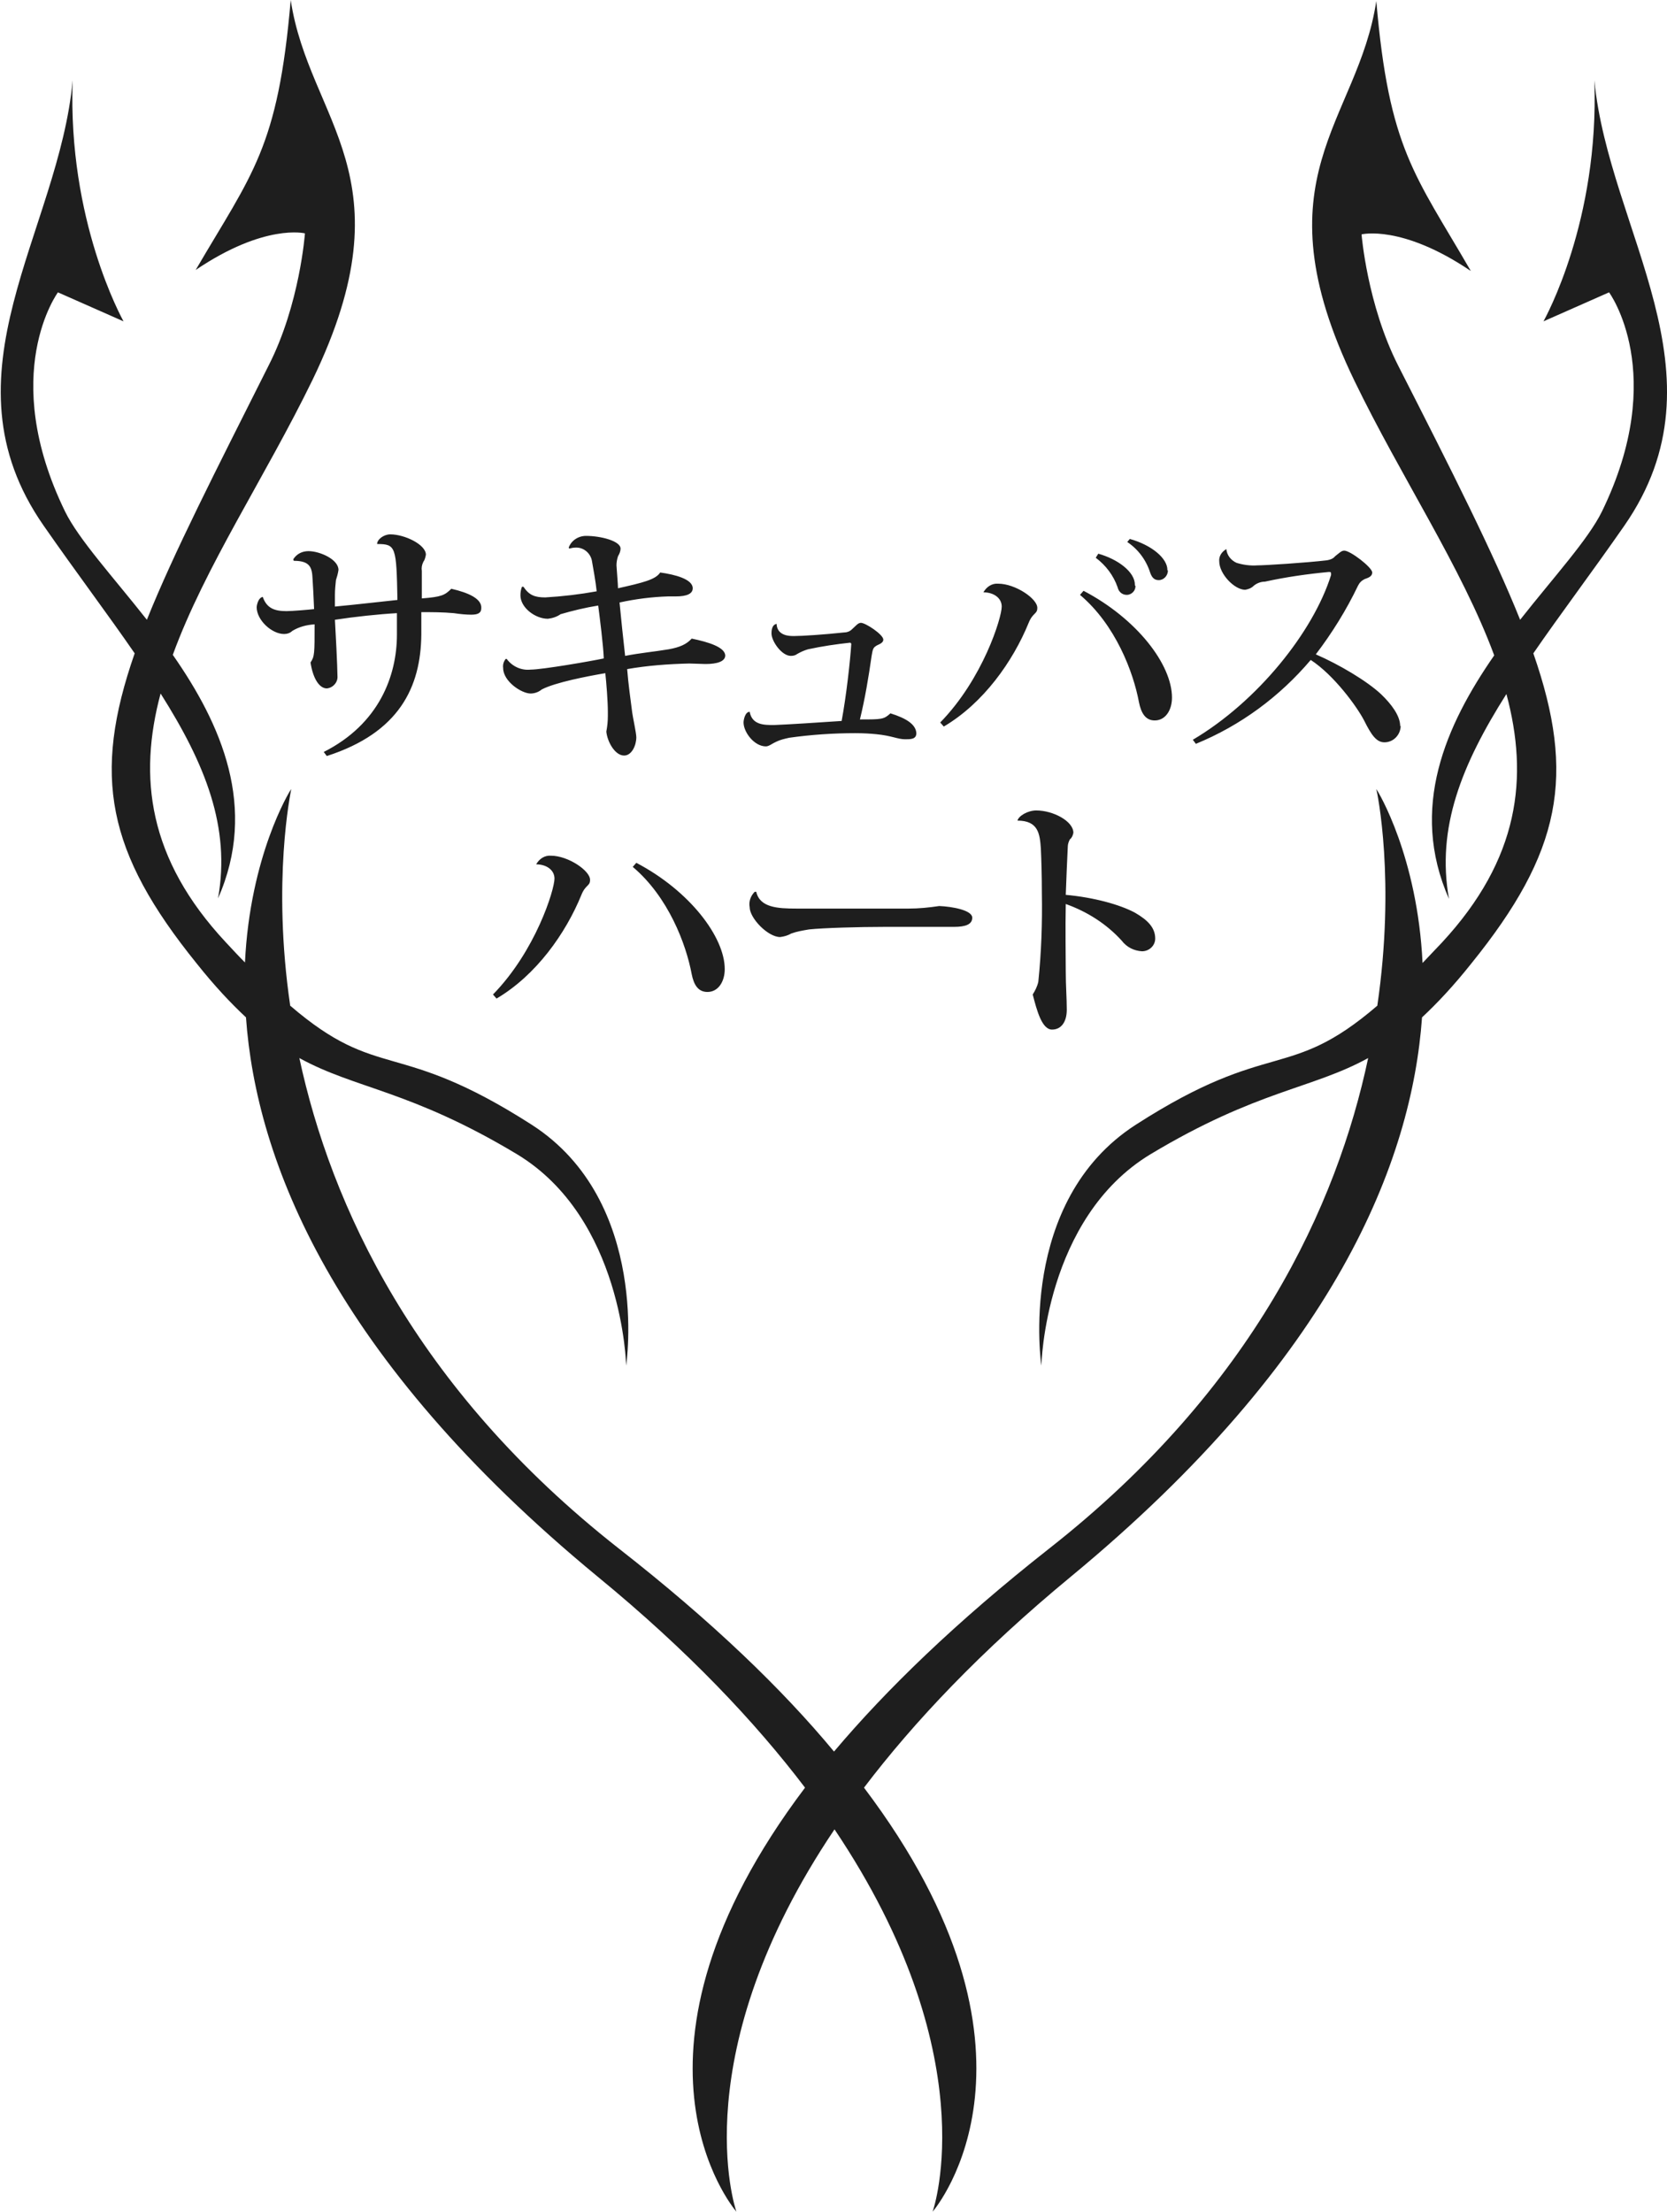 <?xml version="1.0" encoding="utf-8"?>
<!-- Generator: Adobe Illustrator 23.0.1, SVG Export Plug-In . SVG Version: 6.00 Build 0)  -->
<svg version="1.1" id="Layer_1" xmlns="http://www.w3.org/2000/svg" xmlns:xlink="http://www.w3.org/1999/xlink" x="0px" y="0px"
	 viewBox="0 0 328 435" style="enable-background:new 0 0 328 435;" xml:space="preserve">
<style type="text/css">
	.st0{fill-rule:evenodd;clip-rule:evenodd;fill:#1E1E1E;}
</style>
<path id="ハート" class="st0" d="M88.8,115.8c-1.3,1.3-2,1.6-5.8,1.9v-5.4c-0.1-0.6,0-1.2,0.3-1.8c0.3-0.4,0.4-0.9,0.5-1.4
	c0-2-4.2-4-7-4c-1.3,0-2.6,1-2.6,1.9l0,0c3.7,0,3.8,0.5,4,11c-2.9,0.3-8,0.9-12.3,1.3v-2.3c0-1,0.1-1.9,0.2-2.9
	c0.2-0.6,0.4-1.3,0.5-2c0-2.1-3.7-3.7-5.9-3.7c-1.2,0-2.3,0.5-3,1.6l0.1,0.3c3.3,0,3.6,1.4,3.7,3.6c0.1,1.4,0.2,3.5,0.3,5.9
	c-0.8,0.1-4.3,0.4-5.4,0.4c-2.3,0-3.9-0.5-4.7-2.8c-1,0.2-1.2,1.9-1.2,2c0,2.6,3,5.3,5.4,5.3c0.6,0,1.2-0.2,1.6-0.6
	c1.3-0.8,2.8-1.2,4.4-1.3c0,5.8,0,6.3-0.8,7.5c0.5,3.3,1.8,5.1,3.2,5.1c1.2-0.1,2.2-1.2,2.1-2.4c0-1.8-0.4-9.5-0.5-11.1
	c3.9-0.6,8.6-1.1,12.2-1.3v4.2c0,8.1-3.5,17.6-14.4,23.1l0.6,0.8c14.3-4.6,18.5-13.6,18.6-23.9v-4.4c2.1,0,4.2,0,6.4,0.2
	c1.3,0.2,2.5,0.3,3.4,0.3c1.3,0,2-0.3,2-1.3C94.8,117.8,92.3,116.6,88.8,115.8z M136.1,125.6c-1,1.1-2.3,1.7-4.5,2.1
	c-3,0.5-5.5,0.7-8.6,1.3c-0.4-3.5-0.8-7.4-1.1-10.5c3.2-0.7,6.4-1.1,9.6-1.2l1.5,0c2.1,0,3.3-0.5,3.3-1.6c0-1.8-3.5-2.7-6.4-3.1
	c-0.9,1.4-3.4,2-8.3,3.1c0-0.7-0.3-4.2-0.3-4.5c0-0.6,0.1-1.2,0.3-1.8c0.3-0.5,0.5-1,0.5-1.5c0-1.5-3.9-2.5-6.8-2.5
	c-1.5,0-2.9,0.9-3.4,2.3l0.1,0.2c0.4-0.1,0.8-0.2,1.2-0.2c1.7-0.1,3.1,1.2,3.3,2.8c0.2,1.2,0.7,3.8,0.9,5.8c-3.3,0.6-6.7,1-10.1,1.2
	c-2,0-3.2-0.4-4.3-2.1l-0.3,0c-0.2,0.5-0.3,1.1-0.3,1.7c0,2.4,2.9,4.6,5.4,4.6c0.9-0.1,1.8-0.4,2.5-0.9c2.4-0.7,4.9-1.3,7.4-1.7
	c0.3,2.3,1,7.8,1.1,10.4c-2.3,0.5-12.1,2.2-14.4,2.2c-1.8,0.2-3.6-0.6-4.7-2.1h-0.2c-0.4,0.5-0.6,1.1-0.5,1.8c0,2.6,3.6,5,5.4,5
	c0.8,0,1.6-0.3,2.2-0.8c2.7-1.4,9-2.6,12.5-3.2c0.2,1.8,0.5,5.5,0.5,7.6v0.8c0,1.1-0.1,2-0.3,3.1c0.2,2,1.7,4.7,3.5,4.7
	c1.5,0,2.4-2,2.4-3.6c0-0.8-0.7-4-0.8-4.8c-0.3-2.3-0.8-5.9-1-8.6c4-0.7,8.1-1,12.2-1.1c0.5,0,2.8,0.1,3.2,0.1
	c2.3,0,3.9-0.5,3.9-1.7C142.6,127.3,139.5,126.3,136.1,125.6z M175.2,140.3c-1.3,1.2-1.7,1.2-6,1.2c1-4.1,1.7-8.3,2.3-12.5
	c0.2-1.2,0.3-1.6,0.8-1.9c0.3-0.3,1.5-0.5,1.5-1.3c0-1-3.5-3.3-4.4-3.3c-0.6,0-1,0.6-1.8,1.3c-0.4,0.4-1,0.6-1.6,0.6
	c-3.7,0.4-8.2,0.7-9.8,0.7c-0.8,0-3.3,0-3.4-2.4c-1,0.2-1,1.5-1,1.9c0,1.5,2,4.4,3.8,4.4c0.5,0,0.9-0.1,1.3-0.4
	c0.7-0.4,1.4-0.7,2.1-0.9c2.8-0.6,5.5-1,8.3-1.3l0.2,0.2c-0.2,3.3-1,10.4-1.9,15.2c-4.4,0.3-10.6,0.7-13.3,0.8c-2,0-4.3,0-4.8-2.6
	c-0.9,0-1.2,1.6-1.2,2.1c0,1.9,2.1,4.7,4.4,4.7c0.6,0,1.3-0.6,2-0.9c0.8-0.4,1.7-0.6,2.6-0.8c4.3-0.6,8.6-0.9,13-0.9
	c1.7,0,3.1,0.1,4.1,0.2c3.1,0.3,4.2,1,5.7,1c1.1,0,2.2,0,2.2-1.2C180.2,142.5,178.4,141.3,175.2,140.3z M229.7,112.1
	c0-2.3-3.1-4.9-7.4-6.1l-0.5,0.6c2.1,1.4,3.7,3.5,4.5,6c0.4,1.2,1,1.5,1.7,1.5c1,0,1.8-0.9,1.8-1.9
	C229.7,112.2,229.7,112.2,229.7,112.1z M223.3,115c0-2.5-3.3-5-7.2-6.1l-0.5,0.8c2,1.5,3.5,3.5,4.3,5.8c0.2,0.9,0.9,1.5,1.8,1.5
	c1,0,1.8-0.9,1.7-1.8C223.3,115.2,223.3,115.1,223.3,115z M196.4,114.8c-1.2-0.1-2.3,0.6-2.9,1.7l0,0c2,0,3.6,1.1,3.6,2.8
	c0,2.2-3.7,14.2-12.1,22.8l0.7,0.8c7.8-4.6,13.6-12.8,16.7-20.4c0.8-2,1.7-1.7,1.7-2.9C204.2,117.8,199.8,114.8,196.4,114.8z
	 M213.2,116.2l-0.7,0.8c7,5.9,10.5,15.2,11.6,21.1c0.4,2,1.2,3.6,3.1,3.6c2.1,0,3.4-2,3.4-4.5C230.6,130.7,223.7,121.7,213.2,116.2z
	 M275.5,142.8c0-2-1.7-4.3-3.8-6.3c-2.8-2.6-8.2-5.8-12.8-7.8c3.2-4.2,6-8.7,8.3-13.5c0.3-0.6,0.7-1,1.3-1.3
	c0.9-0.3,1.5-0.6,1.5-1.3c0-1-4.3-4.3-5.5-4.3c-0.6,0-1,0.5-1.8,1.1c-0.4,0.5-1,0.7-1.6,0.8c-4.2,0.5-12.3,1-13.7,1
	c-1.4,0.1-2.8-0.1-4.1-0.5c-1.1-0.5-1.9-1.5-2-2.7c-0.9,0.5-1.5,1.4-1.4,2.4c0,2.5,3,5.6,5.1,5.6c0.6-0.1,1.2-0.3,1.7-0.8
	c0.6-0.5,1.4-0.8,2.2-0.8c4.1-0.9,8.3-1.5,12.5-1.9c0.4,0,0.5,0,0.5,0.3c0,0.1,0,0.2,0,0.3c-3.5,11.2-14.5,24.9-27.2,32.4l0.6,0.8
	c8.8-3.6,16.5-9.3,22.6-16.5c4.6,3,9.1,9.2,10.5,11.9c1.4,2.8,2.4,4.3,4,4.3c1.8,0,3.2-1.5,3.2-3.3
	C275.5,142.9,275.5,142.9,275.5,142.8z M108.4,168.3c-1.2-0.1-2.3,0.6-2.9,1.7l0,0c2,0,3.6,1.1,3.6,2.8c0,2.2-3.7,14.2-12.1,22.8
	l0.7,0.8c7.8-4.6,13.6-12.8,16.7-20.4c0.8-2,1.7-1.7,1.7-2.9C116.2,171.3,111.8,168.3,108.4,168.3z M125.2,169.7l-0.7,0.8
	c7,5.9,10.5,15.2,11.6,21.1c0.4,2,1.2,3.5,3.1,3.5c2.1,0,3.4-2,3.4-4.5C142.6,184.3,135.7,175.2,125.2,169.7z M184.8,178.2
	c-2,0.3-4,0.5-6,0.5h-22.1c-3.7,0-7.2-0.2-7.9-3.3l-0.3,0c-0.8,0.8-1.2,1.9-1,3c0,2.2,3.6,5.9,6,5.9c0.8-0.1,1.5-0.3,2.2-0.7
	c1.1-0.4,2.3-0.6,3.5-0.8c2.8-0.3,10-0.5,14.8-0.5c4.1,0,8.2,0,10.2,0c1.1,0,2.6,0,3.5,0c2.3,0,3.6-0.5,3.6-1.8
	C191.3,179,187.3,178.3,184.8,178.2z M223.3,179.5c-3-1.6-8.1-3-13.6-3.5c0.1-2.8,0.3-7.6,0.4-9.5c0-0.5,0.2-1,0.4-1.4
	c0.4-0.3,0.6-0.8,0.7-1.3c0-2.3-4-4.4-7.3-4.4c-1.7,0-3.5,1.1-3.7,2l0,0c4.1,0,4.4,2.6,4.6,5.5c0.1,2.1,0.2,5.4,0.2,8.8
	c0.1,5.8-0.1,11.6-0.7,17.4c-0.2,0.9-0.6,1.7-1.1,2.5c0.8,3.1,1.8,6.9,3.8,6.9c1.8,0,2.9-1.5,2.9-3.9c0-2.3-0.2-4.7-0.2-7.6
	c0-3-0.1-8.3,0-13.2c4.2,1.5,8,3.9,11,7.2c1,1.3,2.4,2,4,2.1c1.4,0,2.6-1.1,2.6-2.5C227.3,182.5,225.9,181,223.3,179.5z"/>
<path class="st0" d="M319.6,103.4c-6.4,9.2-12.6,17.4-17.9,25.1c8.4,24.1,5.5,39.1-12.2,61c-3.5,4.4-6.7,7.8-9.7,10.6
	c-2,28.1-16.9,66.9-69.1,110c-17.7,14.6-30.9,28.6-40.7,41.5c39.4,52.1,14.3,82.5,13.5,83.4c0.3-0.8,10.4-31-19.3-75.2
	c-29.7,44.1-19.6,74.4-19.3,75.2c-0.8-0.9-25.9-31.2,13.5-83.4c-9.8-12.9-23-26.9-40.8-41.5c-52.2-43-67.2-81.9-69.2-110
	c-3-2.8-6.2-6.2-9.7-10.6c-17.7-21.9-20.6-36.9-12.2-61c-5.3-7.7-11.5-15.9-17.9-25.1c-20.8-29.8,3-57.8,5.7-87.6
	c-1,27.6,9.7,46.8,10,47.4l-12.9-5.7c0,0-11.8,16,1.4,43.1c2.7,5.5,9.4,12.8,16.1,21.3c5.3-13.2,13.5-29.2,24-50.1
	C59,59.8,60,45.9,60,45.9s-7.9-2-21.5,7.2C49.6,34.1,54.7,29.2,57.2,0c3.6,23.9,23.7,34.6,4.3,74.7c-9.3,19.1-21.2,36.8-27.5,54.1
	c9.5,13.6,16.8,30,8.9,47.9c2.5-14-2.5-26.4-11.3-40.3c-4.4,16.4-2.5,32.5,12.8,48.9c1.3,1.4,2.6,2.8,3.8,4
	c1-20.9,8.7-33.6,9.1-34.1c-0.1,0.7-3.8,18-0.2,42.6c17.6,15.1,20.8,6.3,47.5,23.4c23.5,15.1,18.6,47.4,18.6,47.4s-0.6-29-21.5-41.6
	c-21-12.6-31.7-12.8-42.8-18.9c6.2,28.8,22.6,64.9,62.9,96.5c18.3,14.3,32.1,27.6,42.3,39.9c10.3-12.2,24-25.5,42.3-39.9
	c40.3-31.6,56.7-67.7,62.8-96.5c-11.1,6.1-21.8,6.3-42.8,18.9c-20.9,12.6-21.5,41.6-21.5,41.6s-4.9-32.3,18.6-47.4
	c26.6-17.1,29.9-8.3,47.5-23.4c3.6-24.6,0-41.9-0.2-42.6c0.4,0.5,8.1,13.3,9.1,34.2c1.2-1.3,2.5-2.6,3.8-4
	c15.3-16.5,17.1-32.5,12.7-48.9c-8.8,13.9-13.8,26.3-11.3,40.3c-7.9-17.9-0.6-34.2,8.9-47.9c-6.4-17.3-18.3-35-27.5-54
	c-19.4-40.1,0.7-50.8,4.3-74.7c2.5,29.2,7.6,34.1,18.6,53.1c-13.6-9.2-21.5-7.2-21.5-7.2s1.1,13.8,7.2,25.8
	c10.6,20.8,18.7,36.8,24,50c6.7-8.5,13.4-15.8,16.1-21.3c13.2-27.1,1.4-43.1,1.4-43.1l-12.9,5.7c0.3-0.6,11-19.7,10-47.4
	C316.6,45.5,340.3,73.6,319.6,103.4z"/>
</svg>
